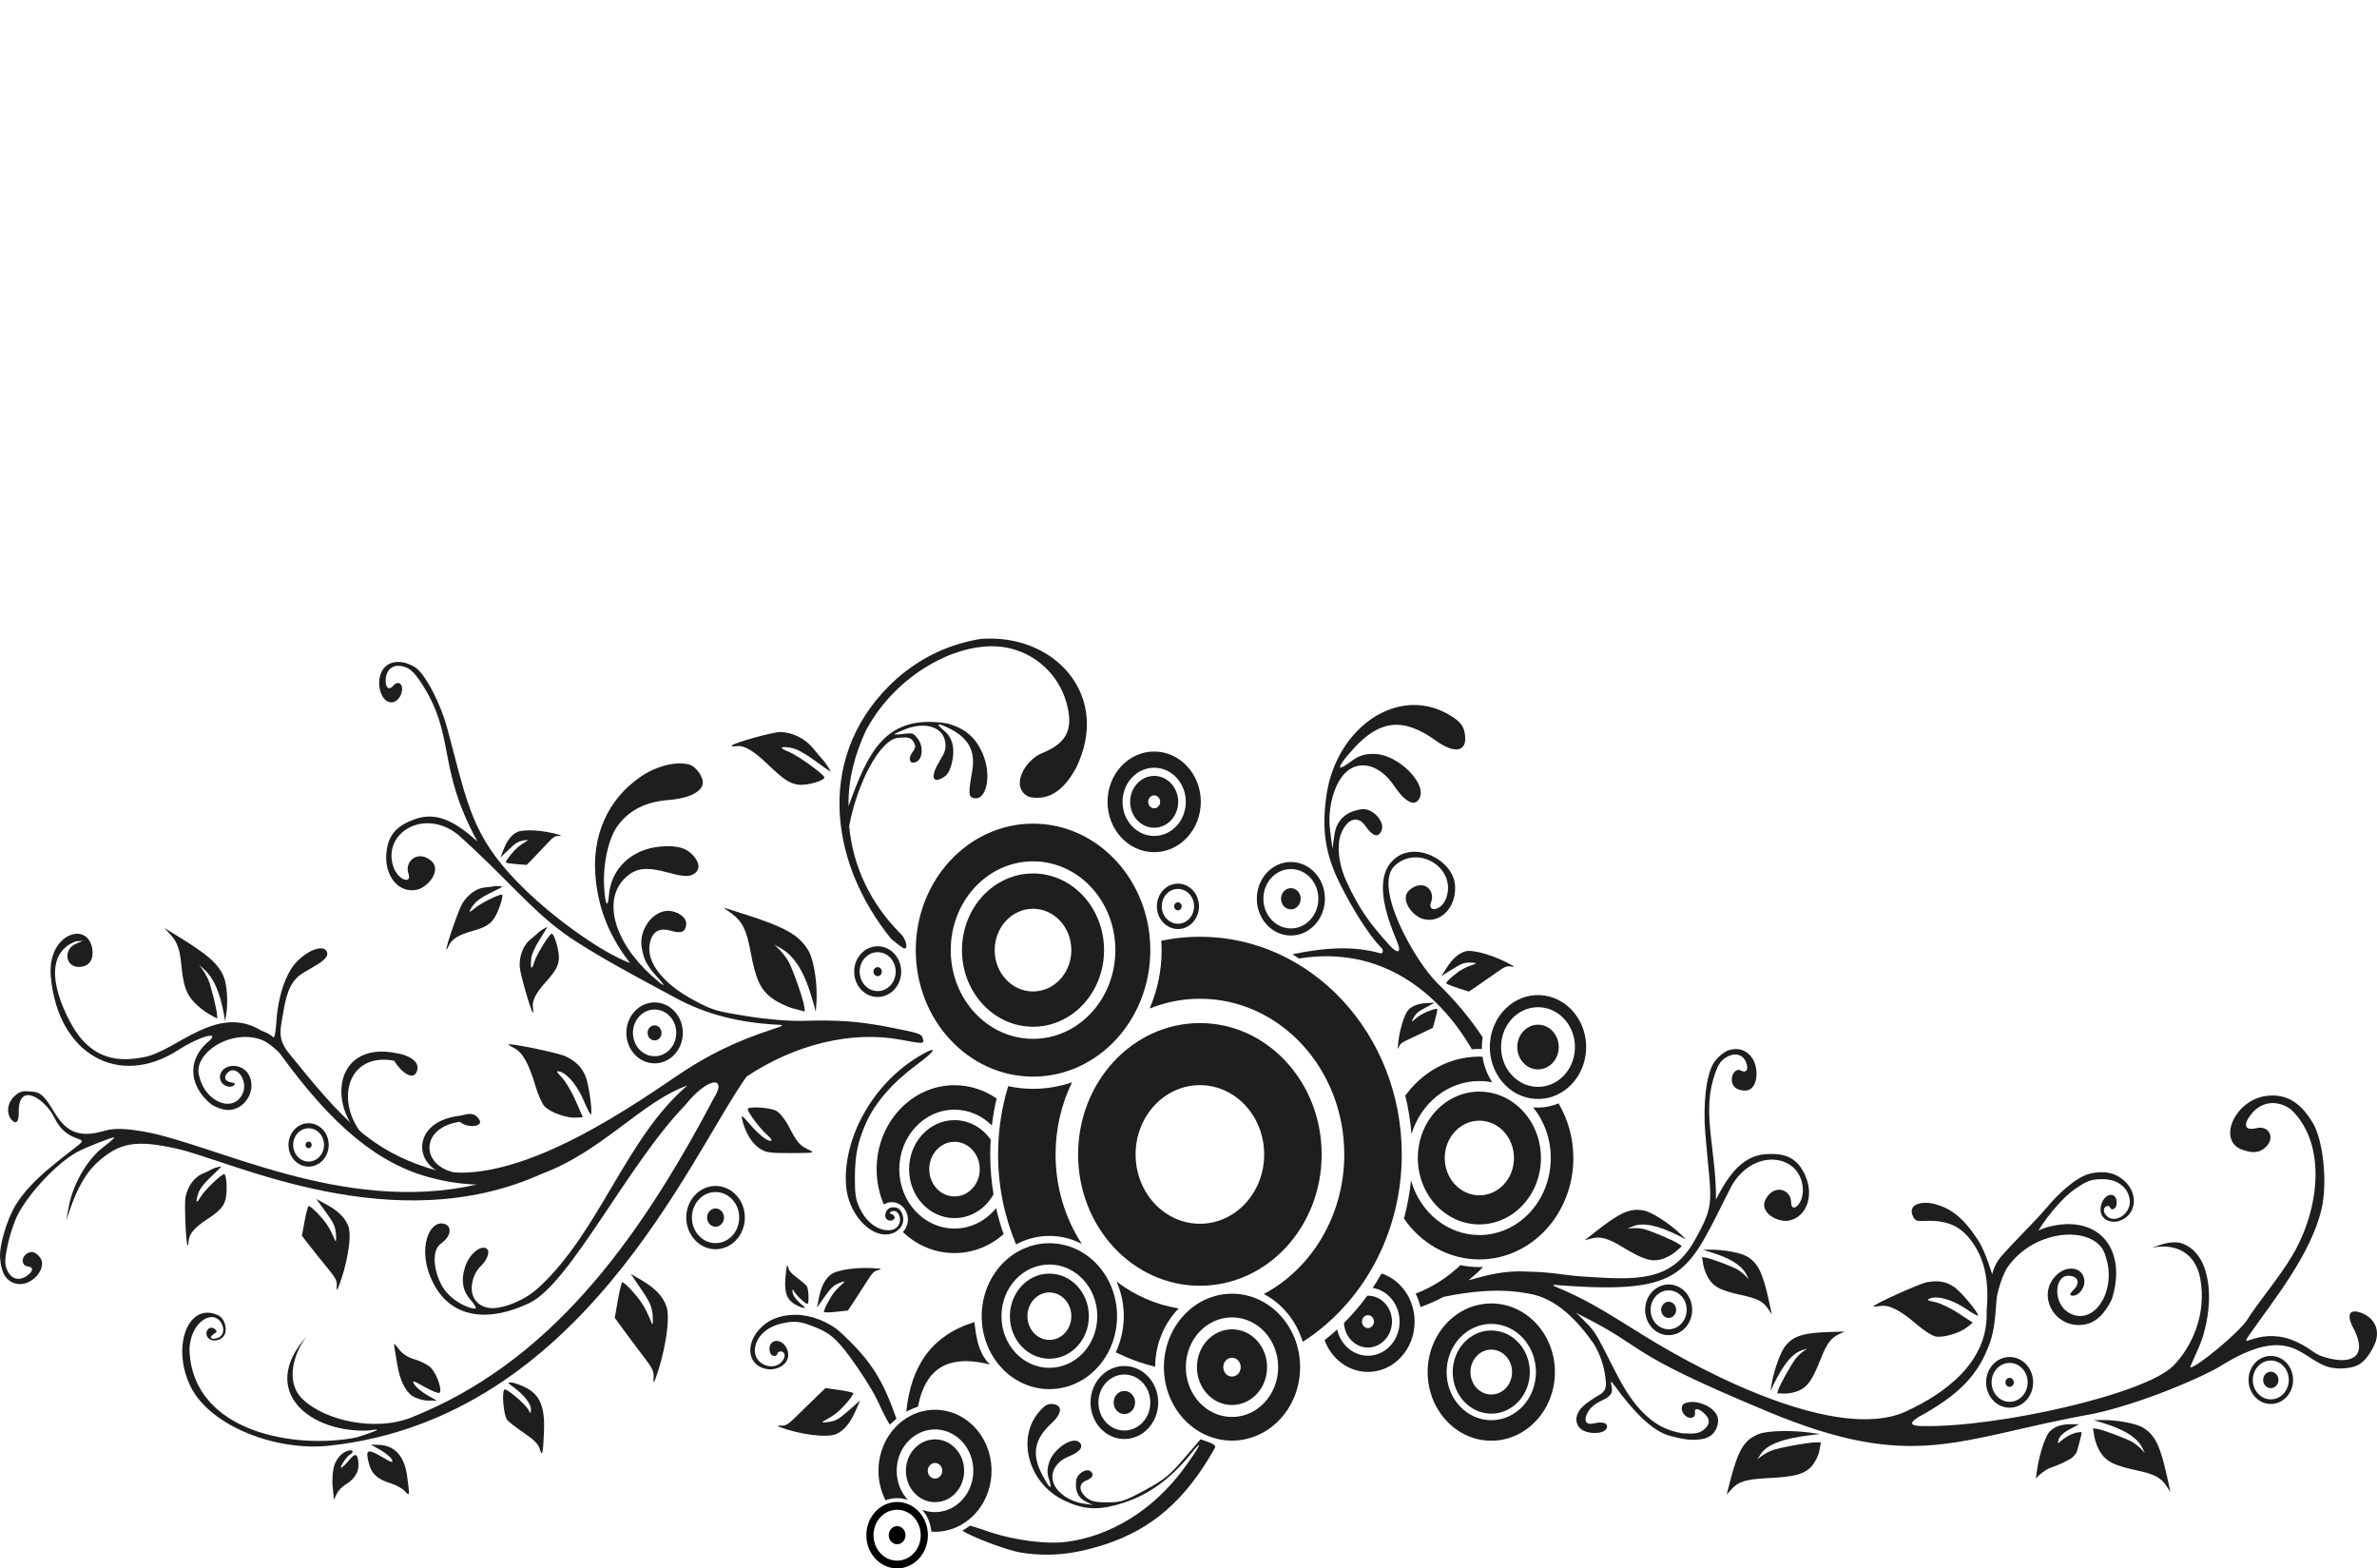 <?xml version="1.0" encoding="UTF-8"?><svg id="_레이어_1" xmlns="http://www.w3.org/2000/svg" viewBox="0 0 1755.87 1158.46"><path d="M1044.21,520.73c-30.2.25-59.21,28.07-64.57,68.07-3.55,26.54-.15,44.85,12.69,68.88,4.95,9.65,17.55,31.98,28.31,42.65,1.27,1.26,1.23,4.73-1.45,3.69-18.75-5.33-39.88-4.31-64.46.81l4.85,3.14c60.17-9.73,103.1,24.67,127.66,67.05,1.84-.15,3.71-.23,5.58-.23.63,0,1.24.01,1.86.03-.01-.46-.03-.93-.03-1.39,0-2.5.2-4.94.57-7.32-9.25-13.86-20.34-27.29-33.11-39.57-16.42-15.8-48.66-71.94-31.6-87.33,17.21-15.53,45.28,1.81,37.93,23.77-3.33,9.93-14.33,11.27-11.34,3.49,3.51-9.13-5.83-17.66-15.97-9.06-7.39,6.26,1.67,19.24,10.45,21.47,12.6,3.2,24.33-8.65,23.25-24.87-1.24-18.46-28.83-32.97-44.56-19.76-15.73,13.22-7.05,40.37,1.54,60.75,4.16,9.87.2,9.37-5.52,3.05-15.59-17.23-22.34-27.08-31.41-46.46-6.63-14.15-7.23-28.09-4.44-35.36,4.43-11.58,12.54-14.35,18.13-6.22,5.44,7.91,9.65,9.07,11.99,3.4,2.73-6.63-6.85-16.82-14.74-15.69-11.7,1.68-18.53,8.06-20.07,18.8l-1.51,10.4-1.7-13.34c-2.19-17.01,3.19-35.97,12.42-43.81,10.31-8.76,24.73-4.38,34.83,10.6,8.63,12.8,15.97,16.08,19.1,8.48,4.49-10.89-16.24-31.15-32.67-31.93-7.56-.36-12.24.98-17.75,5.14-12.03,9.08-11.38,4.97,1.45-9.15,19.38-21.32,36.77-23.09,60.47-6.04,14.54,10.45,23.7,8.47,21.71-4.74-.12-.79-.27-1.55-.46-2.27-1.34-4.98-4.61-8.21-12.26-12.52-8.15-4.59-16.7-6.69-25.16-6.62h0s0,0,0,0ZM1282.09,774.88c-1.79.03-3.65.36-5.52.99-3.81,1.66-7.37,4.66-9.91,8.11-6.74,9.14-8.62,33.17-6.98,52.96,4.33,52.23,7.84,51.19-7.92,79.34-17.39,31.06-43.2,29.18-83.16,26.55-12.4-.82-22.72-3.29-39.41-3.57-17.77-1.11-30.43,2.56-44.45,6.42,3.87-3.1,7.47-6.39,10.83-9.85-.93.04-1.84.06-2.77.06-4.8,0-9.49-.49-14.03-1.42-8.89,8.57-19.8,15.93-33.05,21.06,1.57,3.1,2.78,6.41,3.61,9.91,5.96-2.15,11.61-4.65,16.92-7.5.01,0,.02-.02.03-.03,20.1-4.09,41.95-6.6,63.49-2.3,19.9,3.28,35.45,19.87,47.25,36.52,3.49,5.45,6.57,13.12,7.87,19.38.69,3.35,1.6,9.2,1.43,11.59-.41,5.6-4.48,6.77-7.87,8.98-4.21,2.74-9.07,5.83-11.69,9.67-3.69,5.42-2.77,10.93,1.51,14.15,4.99,3.45,15.4,3.56,18.18-.32,2.14-2.98-.46-6.29-8.84-4.27-8.74,2.11-6.96-5.33-3.56-9.94,2.5-3.38,6.54-5.71,9.48-7.06,7.82-3.58,7.84-6.48,6.73-11.21-.71-3.03-.12-3.1,1.75-.52,15.71,21.64,29.18,34.57,41.27,37.88,12.09,3.31,16.74,3.37,23.25,2.61,6.5-.75,11.92-4.93,12.61-13.34.8-9.74-16.5-17.31-25.08-12.93-1.76.9-2.56,4.24-.54,7.21,3.35,4.91,9.24,3.9,8.57-.58-.67-4.4,3.54-2.73,7.43,1.16,4.48,4.48,3.1,8.49-1.59,11.91-3.16,2.3-6,2.72-15.49,2.15-12.46-2.24-19.7-6.97-26.13-12.81-7.19-6.53-13.12-14.6-19.15-25.39-4.67-8.34-8.84-17.52-16.73-32.19-.62-1.16-3.77-6.03-5.87-8.31-2.96-3.22-6.83-7.04-10.69-10.69.69.44,1.38.87,2.07,1.34,54.16,26.89,29.03,25.86,140,72.08,108.95,45.39,139.86,19.51,239.87,1.69,37.36-7.91,82.76-28.09,94.01-35.1,53.19-33.12,60.08-4.3,81.49.76,3.53.71,7.41,1.03,10.75.64,7.08-.82,13.91-1.37,21.41-16.27,5.54-10.99,1.05-20.7-8.89-24.55-9.6-3.72-11.73,1.49-5.28,12.84,9.47,19.93-2.73,24.52-18.64,20.69-12.86-3.1-10.86-5.98-23.92-12.11-26.85-12.61-43.76,7.05-35.31-5.08,17.52-25.17,45.75-59.62,53.52-93.32,4.55-19.73,1.13-51.57-6.9-64.21-5.97-9.4-14.29-19.57-29.42-19.5-1.57,0-3.21.14-4.93.38-23.09,3.22-36.04,33.21-17.29,39.69,4.34,1.5,10.6,3.41,16.06-.9,9.06-7.16,3.85-17.38-5.6-15.05-9.28,2.28-10.03-2.99-3.47-10.87,7.54-9.05,19.28-10.2,29.12-2.76,26.41,25.34,21.09,73.48.78,107.76-9.67,16.33-25.08,34.29-33.13,47.15-6.12,9.77-37.18,35.1-42.08,35.53-1.12.1,6.35-13.75,9.1-22.69,8.63-27.99,5.58-59.02-12.8-67.9-4.69-2.27-10.09-3.53-24.76,2.09,17.7-3.66,32.19,4.01,35.66,22.6,5.06,27.01-6.69,51.45-20.07,64.79-20.94,20.87-129.4,45.39-184.85,44.36-7.06-.13-11.75-1.07-3.58-6.48,30.41-16.49,44.73-31.37,53.12-55.03,3.32-9.37,3.89-18.42,4.96-32.05.21-3.82,3.44-16.04,7.6-23.04,20.64-30.72,67.7-32.24,73.03-8.34,8.67,25.61-9.63,52.92-28.26,40.59-10.7-7.09-9.79-27.31,1.19-26.67,6.79.4,8.37,5.39,3.34,10.34-2.94,2.9-3.2,4.25-.92,4.36,5.1.25,9.84-6.43,8.73-12.32-1.63-8.62-12.13-10.4-19.96-3.37-15.83,14.21-2.69,39.84,19.02,37.19,8.88-1.09,15.68-7.17,21.36-18.88,8.71-26.72-.24-52.9-28.53-55.35-7.85-.68-19.28,1.31-25.75,4.68,8.01-12.84,18.85-24.9,26.24-30.13,9.43-6.67,12.85-7.91,21.39-7.87,10.72.05,18.32,5.84,19.8,14.64,1.87,11.15-12.04,19.66-17.89,11.45-3.58-5.03,2.34-8.27,3.53-4.97.74,2.06,3.98,1.16,4.55-1.8,1.76-9.13-6.89-10.63-10.64-2.06-4.12,10.89,4.59,15.75,12.31,13.77,15.8-5.13,14.79-25.63-1.67-33.82-5.39-2.68-12.4-2.99-19.72-1.25-10.91,3.01-23.39,15.29-30.98,24.17-11.75,13.75-23.39,24.33-34.45,37.04-3.81,4.52-6.3,10.72-6.38,12.81-.1,2.36-3.97-14.53-10.51-24.67-11.37-17.62-20.65-23.84-32.14-26.93-8.34-2.35-19.93-.46-16.32,8.48,2.79,6.91,6.61,2.39,20.5,4.5,9.16,1.39,16.01,5.19,22.55,13.77,11.52,15.11,13.3,32.8,11.61,52.47,1.5,35.99-28.26,59.78-60.74,74.49-49.36,21.16-143.75-26.19-193.76-57.35-15.39-9.59-26.26-16.45-36.8-22.28-8.55-4.73-16.88-8.79-27.21-13.07-.81-.22-3.18-1.74.22-1.22,98.08,7.66,96.66-8.61,130.35-74.03,17.32-28.47,52.04-21.94,52.21,4.18.07,10.56-8.54,17.25-8.65,8.83-.13-9.89-12.91-14.06-19.07-1.83-4.49,8.9,8.6,16.95,17.48,15.25,12.74-2.44,18.57-17.98,12.23-32.74-5.9-13.73-14.98-17.23-29.17-16.3-16.07,1.05-26.59,12.91-36.99,33.53.26-34.28-9.67-61.79-2.34-87.65,3.01-10.64,5.25-14.34,9.08-16.91,5.68-3.81,12.46-3.76,15.27,2.73,2.45,5.64.62,8.82-3.77,6.48-4.47-2.38-8.92,6.02-5.15,11.45,2.27,3.27,7.92,3.74,10.24,3.2,6.83-1.6,8.48-13.57,4.44-22.08-3.09-5.77-7.9-8.47-13.28-8.4h0Z" style="fill:#1e1e1e; stroke-width:0px;"/><path d="M1020.52,940.63c-2.05,3.64-4.2,7.21-6.49,10.66,11.23,1.84,19.83,12.27,19.83,24.9,0,13.92-10.45,25.19-23.35,25.19-11.05,0-20.3-8.26-22.74-19.38-3.01,2.75-6.12,5.37-9.32,7.87,5.05,13.75,17.5,23.47,32.06,23.47,19.04,0,34.45-16.63,34.45-37.16,0-16.76-10.3-30.93-24.43-35.56h0Z" style="fill:#1e1e1e; stroke-width:0px;"/><path d="M1010.5,957.05c-.17,0-.34.02-.51.03-5.23,7.2-10.99,13.91-17.21,20.1,0,0,0,.02,0,.03.49,10.09,8.25,18.13,17.73,18.13s17.75-8.58,17.75-19.15-7.96-19.15-17.75-19.15h0s0,0,0,0ZM1010.5,971.43c2.45,0,4.42,2.12,4.42,4.76s-1.97,4.76-4.42,4.76-4.42-2.12-4.42-4.76,1.97-4.76,4.42-4.76Z" style="fill:#1e1e1e; stroke-width:0px;"/><path d="M1092.8,780.45c-22.23,0-42.03,11.28-54.74,28.82,2.26,9.17,3.8,18.64,4.61,28.36,6.91-22.73,26.74-39.16,50.13-39.16,3.27,0,6.46.35,9.56.96-3.65-5.5-6.19-11.94-7.22-18.91-.77-.03-1.56-.06-2.34-.06h0ZM1151.25,814.99c-4.71,2.01-9.82,3.11-15.19,3.11-1.2,0-2.41-.07-3.58-.17,8.12,10.01,13.06,23.08,13.06,37.42,0,31.42-23.62,56.89-52.74,56.89-23.8,0-43.91-17-50.48-40.36-1,9.68-2.77,19.1-5.23,28.21,12.66,18.31,32.91,30.16,55.71,30.16,38.34,0,69.42-33.54,69.42-74.9,0-14.87-4.04-28.7-10.96-40.36h0Z" style="fill:#1e1e1e; stroke-width:0px;"/><path d="M852.58,555.11c-19.04,0-34.45,16.63-34.45,37.16s15.42,37.16,34.45,37.16,34.45-16.63,34.45-37.16-15.42-37.16-34.45-37.16ZM852.58,567.07c12.91,0,23.36,11.28,23.36,25.19s-10.45,25.19-23.36,25.19-23.36-11.28-23.36-25.19,10.45-25.19,23.36-25.19Z" style="fill:#1e1e1e; stroke-width:0px;"/><path d="M852.58,573.12c-9.79,0-17.75,8.58-17.75,19.14s7.95,19.14,17.75,19.14,17.75-8.58,17.75-19.14-7.95-19.14-17.75-19.14ZM852.58,587.5c2.45,0,4.41,2.12,4.41,4.76s-1.96,4.76-4.41,4.76-4.41-2.12-4.41-4.76,1.96-4.76,4.41-4.76Z" style="fill:#1e1e1e; stroke-width:0px;"/><path d="M718.38,1120.06c17.27-16.5,18.87-44.96,3.57-63.59-15.3-18.63-41.68-20.35-58.96-3.85-14.94,14.27-18.16,37.5-8.85,55.57,5.35-2.07,11.17-2.15,16.52-.26-.4-.43-.78-.89-1.17-1.35-10.37-12.63-9.29-31.9,2.42-43.08,11.71-11.19,29.58-10.02,39.95,2.61,10.37,12.63,9.29,31.9-2.42,43.08-8.01,7.65-18.91,9.55-28.31,5.92.2.23.41.42.6.66,3.7,4.5,5.75,9.97,6.24,15.53,10.72.75,21.72-2.94,30.4-11.24h0Z" style="fill:#1e1e1e; stroke-width:0px;"/><path d="M704.96,1103.72c8.89-8.49,9.71-23.17,1.84-32.75-7.87-9.58-21.48-10.47-30.37-1.98-8.89,8.49-9.71,23.17-1.84,32.75,7.87,9.58,21.48,10.47,30.37,1.98h0ZM694.24,1090.67c-2.22,2.12-5.58,1.9-7.55-.49s-1.76-6.02.46-8.14,5.58-1.9,7.55.49c1.97,2.4,1.76,6.02-.46,8.14h0Z" style="fill:#1e1e1e; stroke-width:0px;"/><path d="M677.77,1152.3c9.4-8.98,10.27-24.48,1.95-34.62s-22.7-11.08-32.1-2.1c-9.4,8.98-10.27,24.48-1.95,34.62s22.7,11.08,32.1,2.1ZM674.26,1148.02c-7.21,6.88-18.24,6.16-24.62-1.61s-5.71-19.67,1.49-26.55c7.21-6.88,18.24-6.16,24.62,1.61s5.71,19.67-1.49,26.55Z" style="fill:#000; stroke-width:0px;"/><path d="M658.06,1138.37c-2.27-2.76-2.03-6.99.53-9.44,2.56-2.45,6.48-2.19,8.75.57s2.03,6.99-.53,9.44-6.48,2.19-8.75-.57Z" style="fill:#000; stroke-width:0px;"/><path d="M528.58,875.98c-11.96,0-21.64,10.44-21.64,23.34s9.68,23.4,21.64,23.4,21.64-10.5,21.64-23.4-9.68-23.34-21.64-23.34h0ZM528.58,880.48c9.66,0,17.47,8.42,17.47,18.84s-7.81,18.9-17.47,18.9-17.47-8.48-17.47-18.9,7.81-18.84,17.47-18.84Z" style="fill:#1e1e1e; stroke-width:0px;"/><path d="M534.81,899.35c0,3.72-2.8,6.74-6.25,6.74s-6.25-3.02-6.25-6.74,2.8-6.74,6.25-6.74,6.25,3.02,6.25,6.74Z" style="fill:#1e1e1e; stroke-width:0px;"/><path d="M227.96,829.63c-8.21,0-14.86,7.18-14.86,16.03s6.66,16.03,14.86,16.03,14.86-7.18,14.86-16.03-6.66-16.03-14.86-16.03ZM227.96,833.37c6.29,0,11.4,5.51,11.4,12.3s-5.11,12.3-11.4,12.3-11.4-5.51-11.4-12.3,5.11-12.3,11.4-12.3Z" style="fill:#1e1e1e; stroke-width:0px;"/><path d="M230.23,845.66c0,1.35-1.02,2.45-2.27,2.45s-2.27-1.1-2.27-2.45,1.02-2.45,2.27-2.45,2.27,1.1,2.27,2.45Z" style="fill:#1e1e1e; stroke-width:0px;"/><path d="M648.33,698.95c-9.59,0-17.37,8.39-17.37,18.73s7.78,18.73,17.37,18.73,17.37-8.39,17.37-18.73-7.78-18.73-17.37-18.73ZM648.33,703.31c7.35,0,13.32,6.44,13.32,14.37s-5.97,14.37-13.32,14.37-13.32-6.44-13.32-14.37,5.97-14.37,13.32-14.37Z" style="fill:#1e1e1e; stroke-width:0px;"/><path d="M651.41,717.68c0,1.84-1.38,3.33-3.09,3.33s-3.09-1.49-3.09-3.33,1.38-3.33,3.09-3.33,3.09,1.49,3.09,3.33Z" style="fill:#1e1e1e; stroke-width:0px;"/><path d="M870.13,652.67c-8.58,0-15.55,7.51-15.55,16.77s6.96,16.77,15.55,16.77,15.55-7.51,15.55-16.77-6.96-16.77-15.55-16.77ZM870.13,656.58c6.58,0,11.93,5.76,11.93,12.86s-5.34,12.86-11.93,12.86-11.93-5.76-11.93-12.86,5.34-12.86,11.93-12.86Z" style="fill:#1e1e1e; stroke-width:0px;"/><path d="M705.08,801.56c-31.76,0-57.51,27.77-57.51,62.03,0,9.31,1.9,18.15,5.31,26.07,1.74-1.08,3.72-1.72,5.87-1.72,6.55,0,11.9,5.77,11.9,12.84,0,3.65-1.44,6.89-3.71,9.23,10.15,9.7,23.5,15.56,38.13,15.56,13.76,0,26.38-5.26,36.28-13.95-2.19-6.26-4.03-12.7-5.51-19.29-7.47,9.27-18.47,15.12-30.77,15.12-22.5,0-40.76-19.59-40.76-43.85s18.26-43.96,40.76-43.96c10.65,0,20.36,4.45,27.62,11.67.8-6.76,1.98-13.42,3.5-19.9-8.97-6.24-19.66-9.84-31.13-9.84h0Z" style="fill:#1e1e1e; stroke-width:0px;"/><path d="M705.08,827.36c-18.53,0-33.55,16.26-33.55,36.24s15.02,36.13,33.55,36.13c12.23,0,22.94-7.03,28.81-17.56-1.58-9.57-2.42-19.4-2.42-29.46,0-3.67.14-7.34.36-10.95-6.13-8.71-15.83-14.4-26.75-14.4h0ZM705.08,843.37c10.32,0,18.66,9.1,18.66,20.23s-8.33,20.12-18.66,20.12-18.66-8.99-18.66-20.12,8.33-20.23,18.66-20.23h0Z" style="fill:#1e1e1e; stroke-width:0px;"/><path d="M830.56,1008.98c-13.8,0-24.99,12.07-24.99,26.96s11.19,26.96,24.99,26.96,24.99-12.07,24.99-26.96-11.19-26.96-24.99-26.96ZM830.56,1015.26c10.58,0,19.17,9.26,19.17,20.68s-8.59,20.68-19.17,20.68-19.17-9.26-19.17-20.68,8.59-20.68,19.17-20.68Z" style="fill:#1e1e1e; stroke-width:0px;"/><path d="M838.47,1035.94c0,4.71-3.54,8.53-7.91,8.53s-7.91-3.82-7.91-8.53,3.54-8.53,7.91-8.53,7.91,3.82,7.91,8.53Z" style="fill:#1e1e1e; stroke-width:0px;"/><path d="M775.17,918.28c-27.6,0-49.99,24.14-49.99,53.91s22.39,53.86,49.99,53.86,49.99-24.09,49.99-53.86-22.39-53.91-49.99-53.91ZM775.17,934.01c19.55,0,35.4,17.1,35.4,38.18s-15.85,38.13-35.4,38.13-35.4-17.04-35.4-38.13,15.85-38.18,35.4-38.18Z" style="fill:#1e1e1e; stroke-width:0px;"/><path d="M775.17,940.73c-16.1,0-29.17,14.09-29.17,31.46s13.07,31.4,29.17,31.4,29.17-14.04,29.17-31.4-13.07-31.46-29.17-31.46ZM775.17,954.63c8.97,0,16.23,7.89,16.23,17.56s-7.26,17.51-16.23,17.51-16.23-7.83-16.23-17.51,7.26-17.56,16.23-17.56Z" style="fill:#1e1e1e; stroke-width:0px;"/><path d="M910.07,955.58c-27.79,0-50.3,24.28-50.3,54.25s22.51,54.25,50.3,54.25,50.3-24.28,50.3-54.25-22.51-54.25-50.3-54.25ZM910.07,973.05c18.84,0,34.1,16.46,34.1,36.78s-15.26,36.78-34.1,36.78-34.11-16.46-34.11-36.78,15.26-36.78,34.11-36.78Z" style="fill:#1e1e1e; stroke-width:0px;"/><path d="M910.07,981.88c-14.3,0-25.91,12.52-25.91,27.95s11.61,27.95,25.91,27.95,25.91-12.52,25.91-27.95-11.61-27.95-25.91-27.95ZM910.07,1002.87c3.57,0,6.44,3.09,6.44,6.95s-2.87,6.95-6.44,6.95-6.44-3.09-6.44-6.95,2.87-6.95,6.44-6.95Z" style="fill:#1e1e1e; stroke-width:0px;"/><path d="M763.1,608.37c-47.84,0-86.63,41.83-86.63,93.43s38.79,93.43,86.63,93.43,86.63-41.83,86.63-93.43-38.79-93.43-86.63-93.43ZM763.1,636.21c33.58,0,60.81,29.37,60.81,65.58s-27.23,65.53-60.81,65.53-60.81-29.31-60.81-65.53,27.23-65.58,60.81-65.58Z" style="fill:#1e1e1e; stroke-width:0px;"/><path d="M763.1,645.17c-28.98,0-52.51,25.38-52.51,56.64s23.53,56.58,52.51,56.58,52.46-25.33,52.46-56.58-23.48-56.64-52.46-56.64ZM763.1,671.24c15.64,0,28.29,13.7,28.29,30.57s-12.65,30.51-28.29,30.51-28.34-13.65-28.34-30.51,12.7-30.57,28.34-30.57Z" style="fill:#1e1e1e; stroke-width:0px;"/><path d="M886.37,691.91c-9.77,0-19.31,1.01-28.55,2.95.14,2.3.26,4.61.26,6.95,0,15.41-3.21,30.02-8.86,43.13,11.58-4.65,24.08-7.23,37.16-7.23,58.88,0,106.62,51.49,106.62,115,0,45.22-24.22,84.32-59.42,103.1,13.51,7.04,23.96,19.76,28.76,35.29,43.78-28.01,73.13-79.51,73.13-138.39,0-88.81-66.75-160.8-149.09-160.8h0ZM791.91,799.4c-9.09,3.12-18.76,4.84-28.81,4.84-6.28,0-12.41-.69-18.35-1.95-4.85,15.86-7.47,32.8-7.47,50.41,0,23.7,4.76,46.22,13.3,66.47,7.41-4.01,15.73-6.28,24.58-6.28s16.75,2.13,24.01,5.95c-12.23-18.71-19.43-41.5-19.43-66.14,0-19.24,4.41-37.36,12.16-53.3h0ZM824.73,946.52c3.46,7.76,5.41,16.43,5.41,25.62s-2.16,18.7-5.93,26.73c9.22,4.57,18.95,8.14,29.06,10.62.17-16.95,6.84-32.22,17.42-43.07-16.94-2.69-32.6-9.68-45.97-19.9h0Z" style="fill:#1e1e1e; stroke-width:0px;"/><path d="M886.37,755.67c-49.68,0-89.98,43.46-89.98,97.04s40.3,96.99,89.98,96.99,89.93-43.41,89.93-96.99-40.25-97.04-89.93-97.04ZM886.37,801.52c26.22,0,47.46,22.91,47.46,51.19s-21.24,51.19-47.46,51.19-47.51-22.91-47.51-51.19,21.29-51.19,47.51-51.19h0Z" style="fill:#1e1e1e; stroke-width:0px;"/><path d="M294.25,488.92c-3.2-.04-6.29.79-8.86,2.82-9.51,7.5-5.26,28.64,4.88,26.9,2.34-.4,5.4-3.15,6.41-7.09,1.68-6.54-2.7-9.14-6.06-5.17-3.3,3.9-6.09,1.66-5.71-4.56.44-7.15,5.17-11.11,11.74-9.79,4.43.89,7.81,2.34,13.85,11.36,26.74,39.92,11.45,62.27,42.24,118.24-16.63-15.13-30.41-22.05-45.74-16.73-13.54,4.7-20.82,11.5-21.68,26.61-.93,16.23,9.72,28.44,22.41,25.71,8.85-1.9,18.33-14.53,11.15-21.06-9.86-8.97-20.37-.08-17.16,9.18,2.74,7.89-7.52,5.04-11.02-4.82-8.66-24.4,21.49-44.11,47.22-24.38,35.52,31.64,53.38,54.89,78.95,73.39,20.98,15.18,60.37,35.67,82.11,47.53,22.12,11.98,46.7,18.4,76.13,19.87,4.22.21,3.59.73-4.04,3.2-26.81,8.66-48.78,19.32-70.95,34.49-42.49,28.91-127.16,86.25-183.82,68.1-42.23-13.53-63.08-35.29-103.01-84.95-8.65-10.75-6.14-17.41-3.93-30.62,2.53-15.14,5.87-23.35,15.06-28.82,8.84-5.27,17.72-9.65,17.35-13.89-.65-7.31-12.89-4.09-22.65,6.01-7.85,8.13-13.72,25.26-14.9,43.49-.57,8.87-1.52,13.47-2.48,12.11-.85-1.2-4.76-3.35-8.65-4.79-32.56-19.96-61.81,14.12-85.58,19.32-20.25,4.43-38.68,1.61-52.61-20.37-10.95-18.06-26.2-54.57,1.19-64.96l5.09-.32-5.17,2.21c-9.38,3.99-7.79,16.99,2.07,17.05,7.04.05,10.9-4.45,10.24-12-.73-8.21-5.76-13.14-12.63-12.43-1.32.14-2.54.46-3.72.93-8.25,3.29-16.01,13.69-14.38,31.09,5.3,56.95,50.17,82.03,93.9,53.92,17.15-11.02,33.46-14.88,20.96-5.08-15.39,14.55-11.23,33.4,4.07,45.41,7.81,4.44,14.15,5.04,19.83,1.77,13.88-8,11.98-29-2.8-30.45-7.31-.71-12.86,4.98-10.56,10.81,1.57,3.99,6.93,5.85,9.86,3.46,1.31-1.07.64-1.76-2.21-2.18-4.86-.72-5.82-4.38-1.94-7.61,6.27-5.22,14.46,6.36,10.8,15.28-6.37,15.53-27.57,7.42-32.14-11.59-5.9-16.53,22.57-36.4,46.47-27.28,5.12,2.32,11.68,8.14,13.25,10.31,38.35,52.9,72.13,81.31,111.76,91.52,11.91,3.07,23.01,4.59,33.4,4.88-99.36,22.55-194.82-30.67-247.37-39.37-19.28-3.19-23.98-1.31-30.87.49-35.05,9.16-32.58-28.49-49.48-29.69-3.36-.24-4.17-.41-6.41-.35-2.88.08-5.37,1.5-8.16,4.36-4.61,4.72-5.3,12.13-1.56,16.53,3.61,4.25,5.81,1.6,5.44-6.54.35-22,20.07-7.94,26.48,5.43,9.13,19.06,25.73,13.43,18.24,19.47-14.04,11.32-35.23,25.89-46.71,44.36-6.72,10.81-12.55,30.56-11.74,39.8.66,7.59,2.45,16.33,11.58,18.68,11.53,2.97,24.56-12.18,17.32-20.02-1.68-1.81-4.14-4.3-7.69-2.88-5.9,2.36-5.84,9.54-.89,10.15,4.86.6,3.97,3.94-.93,7.25-5.63,3.81-11.36,1.99-14.22-4.53-1.92-4.39-1.87-7.86.43-18.71,1.56-7.33,4.91-17.28,7.41-22.11,8.51-16.45,29.05-38.2,43.8-46.31,6.24-3.43,25.92-11.16,27.45-10.78.57.14-3.14,3.41-8.22,7.26-11.57,8.78-22.06,26.83-25.24,43.4l-2.07,10.81,3.21-9.27c5.45-15.85,12.29-27.26,20.8-34.63,15.45-13.39,26.87-16.33,58.37-9.15,40.5,9.22,159.66,68.03,269.05,18.39,44.74-16.55,74.71-53.94,107.54-65.17-44.95,37.95-64.74,107.45-109.37,148.75-11.72,10.84-25.95,15.22-33.46,15.66-7.51.44-13.77-3.27-15.89-10.14-1.99-6.44.82-16.05,6.09-20.89,4.13-3.8,6.68-9.92,5.06-12.11-3.56-4.83-13.24,2.37-16.57,12.35-3.3,9.9-2,18.04,3.93,24.7,2.93,3.29,4.55,6.17,3.58,6.39-2.44.55-13.71-3.12-21.55-12.26-7.84-9.14-12.43-29.47-4.15-35.47,8.21-5.95,8.28-12.68,3.31-14.61-11.26-4.37-21.89,18.67-8.38,44.22,13.51,25.55,40.75,28.43,70.79,14,30.04-14.42,72.47-102.29,114.97-146.11,16.58-20.92,31.8-21.96,20.93-4.76-57.88,109.64-122.85,195.4-223.23,235.45-26.86,10.72-63.65,2.13-79.65-12.96-13.03-11.41-8.76-32.1,2.07-46.72-35.94,40.82,3.46,71.43,46.39,69.32,10.78-1.8,6.27-.04-8.94,5.03-44.06,8.99-120.64-2.81-123.72-63.54-.34-12.38,6.37-23.58,15.11-25.19,8.78-1.62,13.94,12.68,5.55,15.37-4.85,1.55-6.69-.44-2.69-2.93,2.45-1.53,2.56-2.33.48-3.86-3.76-2.77-7.84,2.17-5.09,6.16,3.05,4.43,11.39,2.56,12.96-2.91,1.5-5.23-1.27-11.44-5.1-13.23-22.27-10.41-34.86,23.3-20.43,52.63,14.43,29.33,63.39,47.97,102.58,43.67,186.24-20.35,265.84-212.83,308.06-272.6,36.1-24.02,77.84-34,113.95-27.25,16.78,3.14,17.35,3.13,16.41-.61-.93-3.68-2.13-4.15-23.11-8.31-23.5-4.66-38.75-5.82-65.46-5.03-10.03.3-26.14-1.03-41.05-3.4-23.18-3.69-25.33-4.32-38.71-11.33-23.31-12.22-36.1-28.28-33.54-42.13,1.65-8.94,6.87-12.22,15.54-9.7,7.97,2.32,10.99,1.03,11.45-4.94.38-4.91-6.66-9.89-13.74-9.73-11.3.25-21.21,14.07-19.18,26.76,1.46,9.13,3.78,13.62,11.31,21.91,7.62,8.38,6.05,8.18-3.58-.46-28.38-25.48-36.82-56.57-19.77-72.66,7.84-7.39,15.43-8.26,31.98-3.72,9.11,2.5,13.81,2.98,16.97,1.71,5.66-2.26,6.64-7.23,2.51-12.75-5.26-7.03-12.28-9.35-25.19-8.31-21.36,1.72-36.76,16.06-38.39,35.71-.9,10.87-2.85,7.37-3.58-6.39-.9-17,3.38-35.8,10.24-44.97,8.46-11.32,20.63-17.41,37.17-18.68,14.42-1.1,24.07-5.58,25.38-11.71,1.04-4.89-4.89-13.31-10.29-14.64-1.78-.44-3.77-.69-5.85-.73-.56,0-1.15-.02-1.72,0-8.68.3-19.04,3.83-27.56,9.59-25.06,16.95-37.16,44.81-33.46,77.13,2.54,22.18,10.31,41.47,25.29,60.78-22.05-8.13-64.31-38.1-90.27-67.43-27.68-31.31-31.2-55.49-44.77-105.84-5.14-19.08-16.63-41.01-24.16-45.5-3.57-2.13-7.85-3.61-11.96-3.66h-.01Z" style="fill:#1e1e1e; stroke-width:0px;"/><path d="M776.42,1037.01c-2.88.02-5.13,1.53-8.67,5.58-17.25,19.73-7.97,53.1,18.24,65.66,13.58,6.51,23.91,7.38,38.82,3.31,21.7-5.92,38.81-17.77,55.38-38.35,9.86-12.25,5.7-3.98-6.01,11.91-22.35,30.34-54.61,50.14-87.82,53.92-13.65,1.55-36.53-1.39-53.55-6.89-6.12-1.98-12.08-4.21-16.24-5.26-1.82,1.35-3.69,2.57-5.63,3.6.1.08.18.14.3.23,4.56,3.59,32.02,14.35,43.13,16.1,20.21,3.17,38.87,1.38,61.5-5.93,35.24-11.38,60.39-33.4,81.62-71.53.74-1.33-.98-2.84-4.74-4.18l-5.9-2.09-12.36,14.38c-10.67,12.39-14.66,15.61-28.9,23.3-14.96,8.08-17.58,8.92-27.69,8.92-8.81,0-12.09-.78-15.52-3.69-5.46-4.63-5.62-10.11-.38-12.26,5.1-2.09,6.42-4.51,3.77-6.89-3.1-2.77-10.1,1.52-10.78,6.59-1,7.54,1.31,12.82,6.79,15.51l5.31,2.61-7.41-1.1c-9.44-1.4-18.67-7.82-21.36-14.82-3-7.82,1.68-16.06,11.31-19.9,8.23-3.28,11.17-7.32,7.62-10.49-5.09-4.55-19.25,5.03-22.33,15.11-1.42,4.63-1.46,7.76-.13,11.85,2.89,8.94.79,7.88-4.66-2.38-8.24-15.49-6.34-26.57,6.6-38.52,7.94-7.33,8.37-13.32,1-14.24-.44-.05-.88-.09-1.29-.09h0Z" style="fill:#1e1e1e; stroke-width:0px;"/><path d="M492.3,965c3.11,8.79-1.13,35.34-8.78,55.06-.63,1.63-.95.54-.73-2.53.32-4.6-.79-6.91-7.65-15.87-4.42-5.77-10.95-14.49-14.52-19.38l-6.48-8.89,2.18-12.64c1.2-6.95,2.68-13.04,3.3-13.54.62-.5,4.37,2.85,8.35,7.45,6.49,7.5,9.02,11.79,13.44,22.73.75,1.84,1.08-.43.75-5.05-.51-7.11-1.81-10.18-8.41-19.88l-7.8-11.48,8,4.65c9.99,5.81,15.68,11.81,18.36,19.38h0,0Z" style="fill:#1e1e1e; stroke-width:0px;"/><path d="M719.71,976.55c-31.74,9.85-46.93,32.68-50.21,66.21,2.77-1.57,5.64-2.81,8.59-3.72,3.77-19.01,13.9-41.21,53.26-31.12-10.52-9.65-10.63-27.15-11.64-31.38h0Z" style="fill:#1e1e1e; stroke-width:0px;"/><path d="M247.07,1082.05c-1.26,3.49-1.86,10.7-1.34,16.03l.95,9.69,1.95-4.24c1.07-2.33,4.05-5.47,6.62-6.99,6.76-3.98,10.15-9.7,9.52-16.06-.7-7.07-2.23-7.49-6.92-1.92-2.06,2.46-4.48,4.86-5.37,5.35-2.58,1.41,3.09-7.67,5.86-9.39,4.79-2.96.89-4.65-4.03-1.75-3.15,1.86-5.79,5.22-7.25,9.26h0Z" style="fill:#1e1e1e; stroke-width:0px;"/><path d="M401.84,1057.63c-.69,16.27-1.37,18.98-3.15,12.57-.95-3.43-4.21-6.74-11.49-11.68-5.59-3.79-11.23-8.15-12.53-9.67-2.56-3.01-4.2-20.36-2.13-22.46,1.41-1.44,16.18,11.18,18.12,15.48,1.12,2.48,1.27,2.43,1.53-.54.35-3.97-4.73-10.68-12.39-16.37-5.17-3.84-5.25-4.01-1.85-3.8,1.95.12,6.79,1.89,10.75,3.94,10.25,5.3,13.91,14.37,13.14,32.55h0Z" style="fill:#1e1e1e; stroke-width:0px;"/><path d="M294.2,778.17c5.18.78,16.11,4.8,13.98,12.38-2.48,8.84-12.02,1.22-17.06-7.07-40.39-7.64-47.15,43.87-8.11,67.98-43.9-21.1-41.66-85.14,11.19-73.29h0Z" style="fill:#1e1e1e; stroke-width:0px;"/><path d="M304.64,1031.15c-5.4-3.55-9.57-12.49-11.35-24.33-.58-3.84-1.42-8.9-1.87-11.23-.77-4.02-.59-3.95,3.37,1.12,2.61,3.35,6.88,6.1,11.35,7.31,3.94,1.07,9.13,3.61,11.53,5.65,4.45,3.78,9.25,16.71,7.07,19.06-.66.71-5.65-1.21-11.08-4.29-8.74-4.94-9.6-5.15-7.54-1.8,1.28,2.08,5.52,5.61,9.42,7.83l7.09,4.05h-6.44c-3.54-.01-8.74-1.53-11.55-3.37h0s0,0,0,0Z" style="fill:#1e1e1e; stroke-width:0px;"/><path d="M300.69,1089.93c-2.01-14.51-9.33-22.45-20.97-22.72l-5.77-.14,6.99,3.9c3.85,2.15,7.7,5.38,8.56,7.19,1.26,2.66-.25,2.22-7.84-2.29-10.55-6.25-12.08-5.18-8.82,6.16,2.02,7.01,6.33,10.68,16.13,13.73,3.8,1.18,8.33,3.74,10.07,5.67,3.66,4.09,3.73,3.55,1.65-11.51h0s0,0,0,0Z" style="fill:#1e1e1e; stroke-width:0px;"/><path d="M588.02,971.14c-8.27-.01-15.94,1.92-21.58,5.9-17.21,12.14-15.97,33.02,2.05,34.43,8.74.16,17.76-6.82,11.96-16.79-5.12-7.73-14.47-4.14-11.48,4.62.97,2.84,4.64,2.97,5.23.73.93-3.6,7.84-1.75,4.47,4.15-5.5,9.64-21.82,4.39-21.04-7.26.62-9.21,8.31-16.85,20.12-19.44,9.41-2.06,13.32-1.62,24.49,2.85,10.78,4.32,15.61,8.44,25.59,21.91,6.76,9.12,15.94,23.25,19.99,31.48,3.77,7.67,4.14,9.48,9.41,18.57,1.65-1.46,3.31-2.92,4.97-4.37-9.66-27.57-18.1-42.54-41.4-63.89-8.5-7.79-22.15-12.86-32.78-12.87h0Z" style="fill:#1e1e1e; stroke-width:0px;"/><path d="M664.84,893.73c3.56,4.56,2.76,10.1.2,13.13-1.98,2.34-5.22,4.87-10.78,4.97-12.89.25-27.82-16.17-29.29-36.18-2.51-34.19,19.12-75.07,54.61-95.9,13.69-8.04,12.16-3.98-2.57,6.82-17.37,12.73-30.67,27.98-37.14,42.6-6.44,14.55-8.33,23.9-8.38,41.46-.03,11.68.68,15.87,3.79,22.23,4.84,9.9,12.77,15.84,21.15,15.84,13.06-.3,8.79-18.12,1.49-13.5-2.13,1.35.4.73,2.34,2.67,1.93,1.94-.89,4.09-3.1,3.71-3.89-.65-4.19-4.87-1.59-8.09,1.95-2.42,7.29-2.33,9.28.23h0Z" style="fill:#1e1e1e; stroke-width:0px;"/><path d="M417.54,780.13c-5.28-2.48-40.88-9.83-41.92-8.66-.21.24,1.69,1.46,4.23,2.7,6,2.94,10.89,11.59,15.54,27.51,1.95,6.67,5.08,13.7,6.95,15.62,4.23,4.36,16.18,8.63,23.03,8.23l5.16-.3-5.22-12.03c-2.87-6.62-7.49-14.41-10.27-17.32-4.14-4.33-4.44-5.13-1.67-4.41,5.86,1.52,13.3,10.58,18.08,22.01,2.53,6.06,4.85,10.4,5.15,9.63,1.07-2.74-1.68-22.22-3.93-27.8-2.84-7.04-7.28-11.5-15.14-15.19h0Z" style="fill:#1e1e1e; stroke-width:0px;"/><path d="M560.37,847.77c-5.4-3.88-9.86-11.54-12.16-20.88-.91-3.69.13-3.02,6.03,3.86,6.88,8.02,14,13.32,15.59,11.6.42-.46-1.22-2.52-3.65-4.58-4.6-3.9-13.76-16.11-13.84-18.44-.08-2.36,16.45-1.42,21.14,1.19,2.49,1.39,6.54,6.39,8.98,11.12,6.31,12.17,8.19,14.42,14.52,17.38,5.39,2.52,4.9,2.63-12.7,2.69-16.33.06-18.91-.37-23.91-3.96h0Z" style="fill:#1e1e1e; stroke-width:0px;"/><path d="M597.14,702.08c-6.95-11.65-17.32-17.42-49.42-27.54l-13.24-4.17,6.11,4.52c7.77,5.75,10.9,12.08,13.83,27.96,3.77,20.4,7.2,27.92,15.64,34.28,4.01,3.02,11.16,6.51,15.87,7.76l8.58,2.27-.37-3.42c-.6-5.54-8.81-28.88-12.02-34.16-1.63-2.67-4.57-6.44-6.54-8.37l-3.58-3.51,5.22,3.02c10.23,5.92,17.6,18.35,23.45,39.57l1.95,7.08.46-6.56c.96-13.7-1.82-31.84-5.92-38.72h0s0,0,0,0Z" style="fill:#1e1e1e; stroke-width:0px;"/><path d="M729.46,471.67c-1.68.04-3.36.12-5.04.26-23.07,3.78-43.49,13.28-61.74,29.08-60.74,54.27-51.29,134.74-4.34,192.51,4.68,3.91,9.08,7.12,9.78,7.12,2.98,0,.89-7.65-3.04-11.16-21.92-21.98-35.12-49.53-37.79-79.37,5.87-31.61,22.78-64.15,36.42-65.17,6.44-.48,9.16-.66,11.39,3.49,1.44,2.68,1.25,4.09-1.05,7.12-3.74,4.92-1.89,9.53,2.88,7.15,4.68-2.34,5.3-11.22,1.19-16.79-3.29-4.46-3.84-4.67-10.59-3.83-3.91.49-7.04.61-6.95.26.09-.35,3.88-2.08,8.43-3.83,14.84-5.72,27.86-1.34,29.25,9.82.6,4.84-.09,7.08-4.15,13.77-7.04,11.58-5.56,17.3,3.04,11.91,2.85-1.79,4.59-4.81,5.95-10.34,2.54-10.32.62-18.7-5.39-23.68-6.55-5.42-5.81-6.4,2.05-2.7,15.72,7.41,21.15,17.17,18.29,32.97-2.73,15.1-2.6,18.19.73,19.15,10.02,2.87,14.17-16.93,6.95-33.12-5.25-11.77-12.7-18.12-25.67-21.88-46.57-7.57-58.96,21.88-73.24,61.01-.42-19.65,4.78-38.54,12.85-55.87,22.52-42.29,69.54-66.98,102.69-61.42,22.87,3.84,39.76,20.85,45.32,40.57,4.88,17.28,2.62,29.37-17.67,37.48-13.4,5.35-24.28,25.69-9.86,32.45,16.17,3.46,26.77-6.92,34.69-21.32,25.49-51.9-13.28-96.79-65.39-95.62h0Z" style="fill:#1e1e1e; stroke-width:0px;"/><path d="M607.49,560.84c-.71-.66-3.58-4.07-6.37-7.57-5.89-7.41-15.11-12.18-24.32-12.59-5.34-.24-36.17,8.38-36.36,10.17-.04.41,1.89.53,4.3.27,5.28-.58,12.32,3.69,22.8,13.81,11.08,10.7,15.78,13.8,22.18,14.65,6.63.88,20.66-3.31,19.12-5.72-2.22-3.47-20.12-16.17-26.18-18.57-7.54-2.99-6.68-4.38,1.79-2.91,3.84.67,9.79,3.85,17.01,9.11,6.1,4.45,11.48,8.23,11.94,8.41.99.38-4.04-7.31-5.92-9.04h0s0,0,0,0Z" style="fill:#1e1e1e; stroke-width:0px;"/><path d="M340.1,824.06c4.32-.78,10.02-3.72,14.11,3.23,2.89,4.92-8.61,6.31-14.6,1.3-34.06,4.9-27.88,41.49,9.38,38-40.77,11.43-53.91-37.54-8.89-42.53h0Z" style="fill:#1e1e1e; stroke-width:0px;"/><path d="M483.55,740.42c-11.52,0-20.86,10.08-20.86,22.5s9.34,22.5,20.86,22.5,20.86-10.08,20.86-22.5-9.34-22.5-20.86-22.5ZM483.55,745.66c8.83,0,16,7.73,16,17.25s-7.17,17.25-16,17.25-16-7.73-16-17.25,7.17-17.25,16-17.25Z" style="fill:#1e1e1e; stroke-width:0px;"/><path d="M488.69,762.92c0,3.07-2.31,5.56-5.16,5.56s-5.16-2.49-5.16-5.56,2.31-5.56,5.16-5.56,5.16,2.49,5.16,5.56Z" style="fill:#1e1e1e; stroke-width:0px;"/><path d="M156.05,863.87c-.57.4-3.42,1.75-6.33,2.99-6.14,2.63-10.94,9.14-12.67,17.18-1,4.66.28,35.05,1.52,35.85.28.18.67-1.49.86-3.72.41-4.89,4.52-9.64,13.29-15.4,9.27-6.08,12.19-9.17,13.79-14.55,1.65-5.58.88-19.5-1.06-18.98-2.8.75-14.54,12.19-17.17,16.73-3.28,5.65-4.13,4.39-1.77-2.61,1.07-3.18,4.24-7.34,9.07-11.9,4.09-3.86,7.59-7.3,7.79-7.65.42-.75-5.78,1.02-7.3,2.08h0s0,0,0,0Z" style="fill:#1e1e1e; stroke-width:0px;"/><path d="M257.33,905.76c2.8,7.38-1.01,29.68-7.9,46.25-.57,1.37-.85.46-.66-2.12.29-3.86-.71-5.8-6.88-13.33-3.97-4.84-9.85-12.17-13.05-16.28l-5.83-7.47,1.96-10.61c1.08-5.84,2.41-10.96,2.97-11.38.55-.42,3.93,2.4,7.5,6.26,5.83,6.3,8.11,9.9,12.09,19.09.67,1.55.97-.36.67-4.25-.46-5.97-1.63-8.55-7.56-16.7l-7.01-9.64,7.19,3.9c8.98,4.88,14.1,9.92,16.51,16.28h0s0,0,0,0h0Z" style="fill:#1e1e1e; stroke-width:0px;"/><path d="M618.06,1059.1c-6.63,3.19-27.28.63-42.83-5.32-1.28-.49-.46-.82,1.91-.77,3.56.08,5.29-1.03,11.87-7.59,4.24-4.23,10.65-10.48,14.26-13.91l6.55-6.22,9.84,1.37c5.41.75,10.17,1.8,10.59,2.33.41.53-1.99,4.05-5.35,7.82-5.48,6.16-8.67,8.63-16.89,13.1-1.39.75.38.95,3.93.44,5.45-.79,7.76-2.09,14.93-8.45l8.48-7.52-3.21,7.38c-4.01,9.22-8.38,14.6-14.08,17.35h0,0Z" style="fill:#1e1e1e; stroke-width:0px;"/><path d="M613.47,941.6c4.94-4.03,22.56-6.18,36.55-4.46,1.16.14.53.59-1.45,1.04-2.97.67-4.21,1.95-8.51,8.77-2.77,4.39-6.99,10.92-9.37,14.52l-4.34,6.53-8.42.91c-4.63.5-8.78.62-9.22.26-.44-.35.94-3.78,3.05-7.61,3.46-6.26,5.66-8.97,11.7-14.39,1.02-.91-.49-.71-3.34.45-4.39,1.79-6.08,3.35-10.9,10.12l-5.71,8.01,1.35-6.8c1.69-8.5,4.36-13.87,8.61-17.34h0Z" style="fill:#1e1e1e; stroke-width:0px;"/><path d="M580.2,943.88c.82-9.51,1.29-11.07,2.17-7.26.47,2.04,2.29,4.07,6.43,7.18,3.18,2.39,6.36,5.11,7.08,6.04,1.42,1.84,1.93,12.04.67,13.22-.86.8-9.19-7.03-10.21-9.61-.59-1.49-.68-1.46-.91.27-.31,2.31,2.49,6.39,6.83,9.96,2.93,2.4,2.97,2.5.99,2.28-1.14-.13-3.93-1.31-6.19-2.63-5.87-3.41-7.78-8.83-6.86-19.45h0Z" style="fill:#1e1e1e; stroke-width:0px;"/><path d="M165.15,721.14c-4.35-9.7-11.55-15.98-34.33-29.94l-9.4-5.76,4.17,4.49c5.31,5.71,7.2,10.84,8.35,22.67,1.48,15.2,3.52,21.24,9.27,27.51,2.74,2.99,7.73,6.97,11.09,8.85l6.11,3.42-.06-2.49c-.09-4.03-4.63-22.25-6.64-26.66-1.02-2.23-2.93-5.51-4.25-7.29l-2.39-3.24,3.62,3.24c7.09,6.35,11.69,16.69,14.64,32.91l.98,5.41.74-4.53c1.55-9.46.66-22.85-1.91-28.58h0s0,0,0,0Z" style="fill:#1e1e1e; stroke-width:0px;"/><path d="M381.67,614.76c4.82-2.59,20.33-1.6,32.14,2.05.98.3.38.57-1.4.64-2.66.09-3.91.97-8.57,5.99-3,3.23-7.56,8.03-10.12,10.65l-4.66,4.77-7.39-.57c-4.06-.32-7.66-.87-7.98-1.24s1.34-3.01,3.7-5.88c3.86-4.68,6.14-6.61,12.11-10.18,1.01-.6-.32-.67-2.95-.15-4.04.8-5.71,1.84-10.82,6.74l-6.05,5.79,2.12-5.47c2.65-6.84,5.7-10.91,9.86-13.13h0Z" style="fill:#1e1e1e; stroke-width:0px;"/><path d="M397.53,689c-.46.54-2.91,2.62-5.43,4.62-5.33,4.22-8.45,11.82-8.25,20.07.12,4.78,8.46,33.85,9.84,34.29.32.1.3-1.63-.04-3.84-.74-4.85,2.12-10.56,9.26-18.52,7.55-8.41,9.66-12.18,9.94-17.83.3-5.85-3.71-19.11-5.46-18.08-2.53,1.49-11.22,15.75-12.71,20.85-1.86,6.36-2.97,5.37-2.33-2.05.29-3.37,2.39-8.26,6-13.99,3.05-4.85,5.64-9.13,5.75-9.52.24-.84-5.36,2.56-6.58,4h0s0,0,0,0Z" style="fill:#1e1e1e; stroke-width:0px;"/><path d="M364.23,654.74c-.61.19-3.43.55-6.26.8-5.98.52-12.25,5.05-16.55,11.95-2.49,4-12.37,32.55-11.65,33.67.17.26,1.08-1.17,2.04-3.18,2.1-4.4,7.17-7.52,16.42-10.12,9.78-2.74,13.28-4.69,16.52-9.17,3.36-4.65,7.73-17.79,5.95-17.91-2.56-.17-16.29,6.75-20.08,10.13-4.72,4.21-4.96,2.78-.51-2.97,2.02-2.61,6.11-5.47,11.71-8.19,4.73-2.3,8.84-4.39,9.13-4.65.62-.56-5.1-.86-6.73-.35h0s0,0,0,0h0Z" style="fill:#1e1e1e; stroke-width:0px;"/><path d="M872.89,669.44c0,1.65-1.24,2.98-2.77,2.98s-2.77-1.34-2.77-2.98,1.24-2.98,2.77-2.98,2.77,1.34,2.77,2.98Z" style="fill:#1e1e1e; stroke-width:0px;"/><path d="M1092.8,806.3c-25.11,0-45.47,21.96-45.47,49.04s20.36,49.04,45.47,49.04,45.47-21.96,45.47-49.04-20.36-49.04-45.47-49.04ZM1092.8,827.77c14.12,0,25.56,12.34,25.56,27.57s-11.44,27.57-25.56,27.57-25.59-12.34-25.59-27.57,11.47-27.57,25.59-27.57Z" style="fill:#1e1e1e; stroke-width:0px;"/><path d="M1319.1,993.81c6.26-7.4,13.56-9.5,34.77-10.03l8.75-.22-4.49,2.1c-5.72,2.68-8.73,6.84-13.31,18.42-5.88,14.87-9.29,19.89-15.52,22.88-2.96,1.42-7.9,2.49-10.97,2.38l-5.59-.2.83-2.56c1.34-4.13,10.43-20.27,13.31-23.61,1.46-1.69,3.9-3.93,5.43-4.97l2.79-1.89-3.69,1.14c-7.24,2.24-13.89,10.15-21.17,25.19l-2.43,5.01.88-5.16c1.84-10.78,6.72-24.13,10.42-28.5h0s0,0,0,0Z" style="fill:#1e1e1e; stroke-width:0px;"/><path d="M1101.6,962.77c-25.96,0-47,22.7-47,50.69s21.04,50.69,47,50.69,47-22.7,47-50.69-21.04-50.69-47-50.69ZM1101.6,977.87c18.22,0,32.99,15.93,32.99,35.58s-14.77,35.55-32.99,35.55-32.99-15.9-32.99-35.55,14.77-35.58,32.99-35.58Z" style="fill:#1e1e1e; stroke-width:0px;"/><path d="M1101.6,982.73c-15.72,0-28.49,13.77-28.49,30.73s12.77,30.7,28.49,30.7,28.46-13.74,28.46-30.7-12.74-30.73-28.46-30.73ZM1101.6,996.87c8.49,0,15.35,7.43,15.35,16.59s-6.86,16.56-15.35,16.56-15.38-7.4-15.38-16.56,6.89-16.59,15.38-16.59Z" style="fill:#1e1e1e; stroke-width:0px;"/><path d="M1299.3,1059.19c-10.84,4.22-15.31,11.58-21.33,35.09l-2.48,9.7,3.77-4.23c4.79-5.38,10.76-7.18,26.39-7.94,20.08-.97,27.22-2.89,32.52-8.73,2.52-2.78,5.12-7.89,5.76-11.37l1.17-6.32-3.4-.04c-5.5-.06-27.97,4.03-32.88,5.98-2.48.99-5.9,2.88-7.59,4.2l-3.07,2.4,2.36-3.69c4.63-7.25,16.21-11.7,36.85-14.18l6.88-.83-6.67-.96c-13.94-2-31.86-1.58-38.27.91h0s0,0,0,0Z" style="fill:#1e1e1e; stroke-width:0px;"/><path d="M1677.43,1001.51c-9.09,0-16.45,7.94-16.45,17.74s7.36,17.78,16.45,17.78,16.45-7.98,16.45-17.78-7.36-17.74-16.45-17.74h0ZM1677.43,1004.93c7.34,0,13.28,6.4,13.28,14.32s-5.94,14.36-13.28,14.36-13.28-6.44-13.28-14.36,5.94-14.32,13.28-14.32Z" style="fill:#1e1e1e; stroke-width:0px;"/><path d="M1683.07,1019.27c0,3.37-2.53,6.09-5.65,6.09s-5.65-2.73-5.65-6.09,2.53-6.09,5.65-6.09,5.65,2.73,5.65,6.09Z" style="fill:#1e1e1e; stroke-width:0px;"/><path d="M1514.4,1057.05c-4.19,4.1-9.26,21.17-10.51,35.39.97-2.12,6.17-6.19,9.83-7.94,7.15-2.57,9.53-3.58,15.36-6.76,1.76-.85,4.62-3.88,5.15-5.73.48-1.7,1.45-5.11,1.45-5.11,1.28-4.5,2.15-8.59,1.95-9.09-6.57-.13-12.53,4.03-17.41,8.38-.06-4.77,3.52-7.6,8.05-10.15l7.57-4.07h-5.76c-7.2-.02-12.06,1.56-15.67,5.09h0s0,0,0,0Z" style="fill:#1e1e1e; stroke-width:0px;"/><path d="M1583.24,1054.63c8.88,5.54,12.62,13.39,17.84,37.41l2.16,9.91-3.12-4.66c-3.97-5.93-8.86-8.47-21.59-11.2-16.35-3.51-22.19-6.31-26.59-12.76-2.09-3.07-4.27-8.46-4.84-11.98l-1.04-6.4,2.77.39c4.48.64,22.82,7.53,26.84,10.09,2.03,1.29,4.84,3.6,6.23,5.12l2.53,2.77-1.97-3.95c-3.87-7.75-13.35-13.63-30.18-18.7l-5.61-1.69,5.42-.1c11.32-.21,25.91,2.48,31.15,5.76h0s0,0,0,0Z" style="fill:#1e1e1e; stroke-width:0px;"/><path d="M1484.49,1002.31c-9.59,0-17.37,8.39-17.37,18.73s7.78,18.73,17.37,18.73,17.37-8.39,17.37-18.73-7.78-18.73-17.37-18.73ZM1484.49,1006.68c7.35,0,13.32,6.44,13.32,14.37s-5.97,14.37-13.32,14.37-13.32-6.44-13.32-14.37,5.97-14.37,13.32-14.37Z" style="fill:#1e1e1e; stroke-width:0px;"/><path d="M1487.57,1021.04c0,1.84-1.38,3.33-3.09,3.33s-3.09-1.49-3.09-3.33,1.38-3.33,3.09-3.33,3.09,1.49,3.09,3.33Z" style="fill:#1e1e1e; stroke-width:0px;"/><path d="M953.56,636.69c-13.9,0-25.15,12.13-25.15,27.12s11.25,27.19,25.15,27.19,25.15-12.2,25.15-27.19-11.25-27.12-25.15-27.12h0ZM953.56,641.92c11.22,0,20.3,9.79,20.3,21.89s-9.07,21.95-20.3,21.95-20.3-9.85-20.3-21.95,9.07-21.89,20.3-21.89Z" style="fill:#1e1e1e; stroke-width:0px;"/><path d="M960.81,663.84c0,4.32-3.25,7.83-7.26,7.83s-7.26-3.5-7.26-7.83,3.25-7.83,7.26-7.83,7.26,3.5,7.26,7.83Z" style="fill:#1e1e1e; stroke-width:0px;"/><path d="M1159.7,802.1c14.71-14.05,16.07-38.31,3.04-54.17-13.03-15.86-35.52-17.33-50.23-3.28-14.71,14.05-16.07,38.31-3.04,54.17s35.52,17.33,50.23,3.28ZM1154.21,795.41c-11.28,10.77-28.54,9.64-38.53-2.52-9.99-12.16-8.94-30.78,2.34-41.55,11.28-10.77,28.54-9.64,38.53,2.52,9.99,12.16,8.94,30.78-2.34,41.55Z" style="fill:#1e1e1e; stroke-width:0px;"/><path d="M1124.66,784.33c-5.61-6.83-5.02-17.26,1.31-23.31s16.01-5.41,21.61,1.41c5.61,6.83,5.02,17.26-1.31,23.31s-16.01,5.41-21.61-1.41Z" style="fill:#1e1e1e; stroke-width:0px;"/><path d="M1082.41,702.72c5.98-1.71,23.05,3.49,35.4,10.79,1.02.6.29.76-1.71.37-2.99-.59-4.58.09-10.96,4.65-4.11,2.93-10.3,7.26-13.77,9.61l-6.31,4.27-8.11-2.6c-4.46-1.43-8.34-3.01-8.62-3.52-.28-.51,2.19-3.12,5.5-5.8,5.4-4.38,8.39-5.99,15.88-8.55,1.26-.43-.2-.86-3.25-.95-4.69-.14-6.8.62-13.64,4.92l-8.09,5.09,3.64-5.74c4.55-7.18,8.9-11.06,14.06-12.54h0s0,0,0,0Z" style="fill:#1e1e1e; stroke-width:0px;"/><path d="M1040.72,745.57c-3.64,3.43-7.6,17.22-8.21,28.59-.05.94.36.5.96-1.03.9-2.28,2.01-3.11,7.62-5.69,3.61-1.66,9-4.21,11.97-5.66l5.4-2.64,1.8-6.6c.99-3.63,1.64-6.92,1.43-7.32-.2-.39-2.91.27-6.03,1.48-5.08,1.97-7.38,3.39-12.19,7.53-.81.7-.46-.48.78-2.61,1.91-3.28,3.29-4.43,8.93-7.43l6.68-3.55-5.2.23c-6.49.28-10.82,1.74-13.95,4.7h0s0,0,0,0h0Z" style="fill:#1e1e1e; stroke-width:0px;"/><path d="M1423.31,947.12c-5.67,1.08-39.1,16.19-39.36,17.79-.05.33,2.16.2,4.91-.27,6.51-1.13,15.01,3.17,27.06,13.65,5.04,4.39,11.25,8.38,13.8,8.87,5.76,1.11,17.91-2.46,23.41-6.88l4.14-3.33-10.51-6.91c-5.78-3.8-13.63-7.54-17.44-8.3-5.67-1.14-6.33-1.62-3.65-2.67,5.66-2.23,16.51.88,26.35,7.56,5.22,3.54,9.37,5.77,9.23,4.95-.51-2.93-12.79-17.51-17.53-20.82-5.98-4.18-11.96-5.24-20.41-3.63h0Z" style="fill:#1e1e1e; stroke-width:0px;"/><path d="M1214.33,894.15c-10.09-2.01-17.66,1.33-36.11,15.93l-7.61,6.02,5.18-1.36c6.59-1.72,11.84-.23,23.15,6.61,14.54,8.79,20.67,10.75,27.9,8.93,3.44-.87,8.34-3.43,10.9-5.71l4.65-4.14-2.34-1.64c-3.79-2.65-21.89-10.27-26.48-11.14-2.33-.44-5.85-.66-7.82-.48l-3.59.33,3.88-1.62c7.62-3.18,18.36-1,34.21,6.94l5.28,2.65-4.05-3.87c-8.47-8.09-21.19-16.27-27.15-17.46h0s0,0,0,0Z" style="fill:#1e1e1e; stroke-width:0px;"/><path d="M1232.62,948.75c-9.59,0-17.37,8.39-17.37,18.73s7.78,18.73,17.37,18.73,17.37-8.39,17.37-18.73-7.78-18.73-17.37-18.73ZM1232.62,953.11c7.35,0,13.32,6.44,13.32,14.37s-5.97,14.37-13.32,14.37-13.32-6.44-13.32-14.37,5.97-14.37,13.32-14.37Z" style="fill:#1e1e1e; stroke-width:0px;"/><path d="M1238.16,967.48c0,3.3-2.48,5.98-5.54,5.98s-5.54-2.68-5.54-5.98,2.48-5.98,5.54-5.98,5.54,2.68,5.54,5.98Z" style="fill:#1e1e1e; stroke-width:0px;"/><path d="M1290.84,928.24c8.01,5,11.38,12.08,16.09,33.74l1.94,8.94-2.82-4.21c-3.58-5.35-7.99-7.64-19.47-10.1-14.75-3.17-20.01-5.69-23.98-11.51-1.89-2.77-3.85-7.63-4.37-10.8l-.94-5.77,2.5.36c4.04.58,20.58,6.79,24.2,9.1,1.83,1.17,4.36,3.24,5.62,4.62l2.28,2.49-1.78-3.57c-3.49-6.99-12.04-12.29-27.22-16.87l-5.06-1.53,4.88-.09c10.21-.19,23.37,2.24,28.1,5.19h0s0,0,0,0Z" style="fill:#1e1e1e; stroke-width:0px;"/></svg>